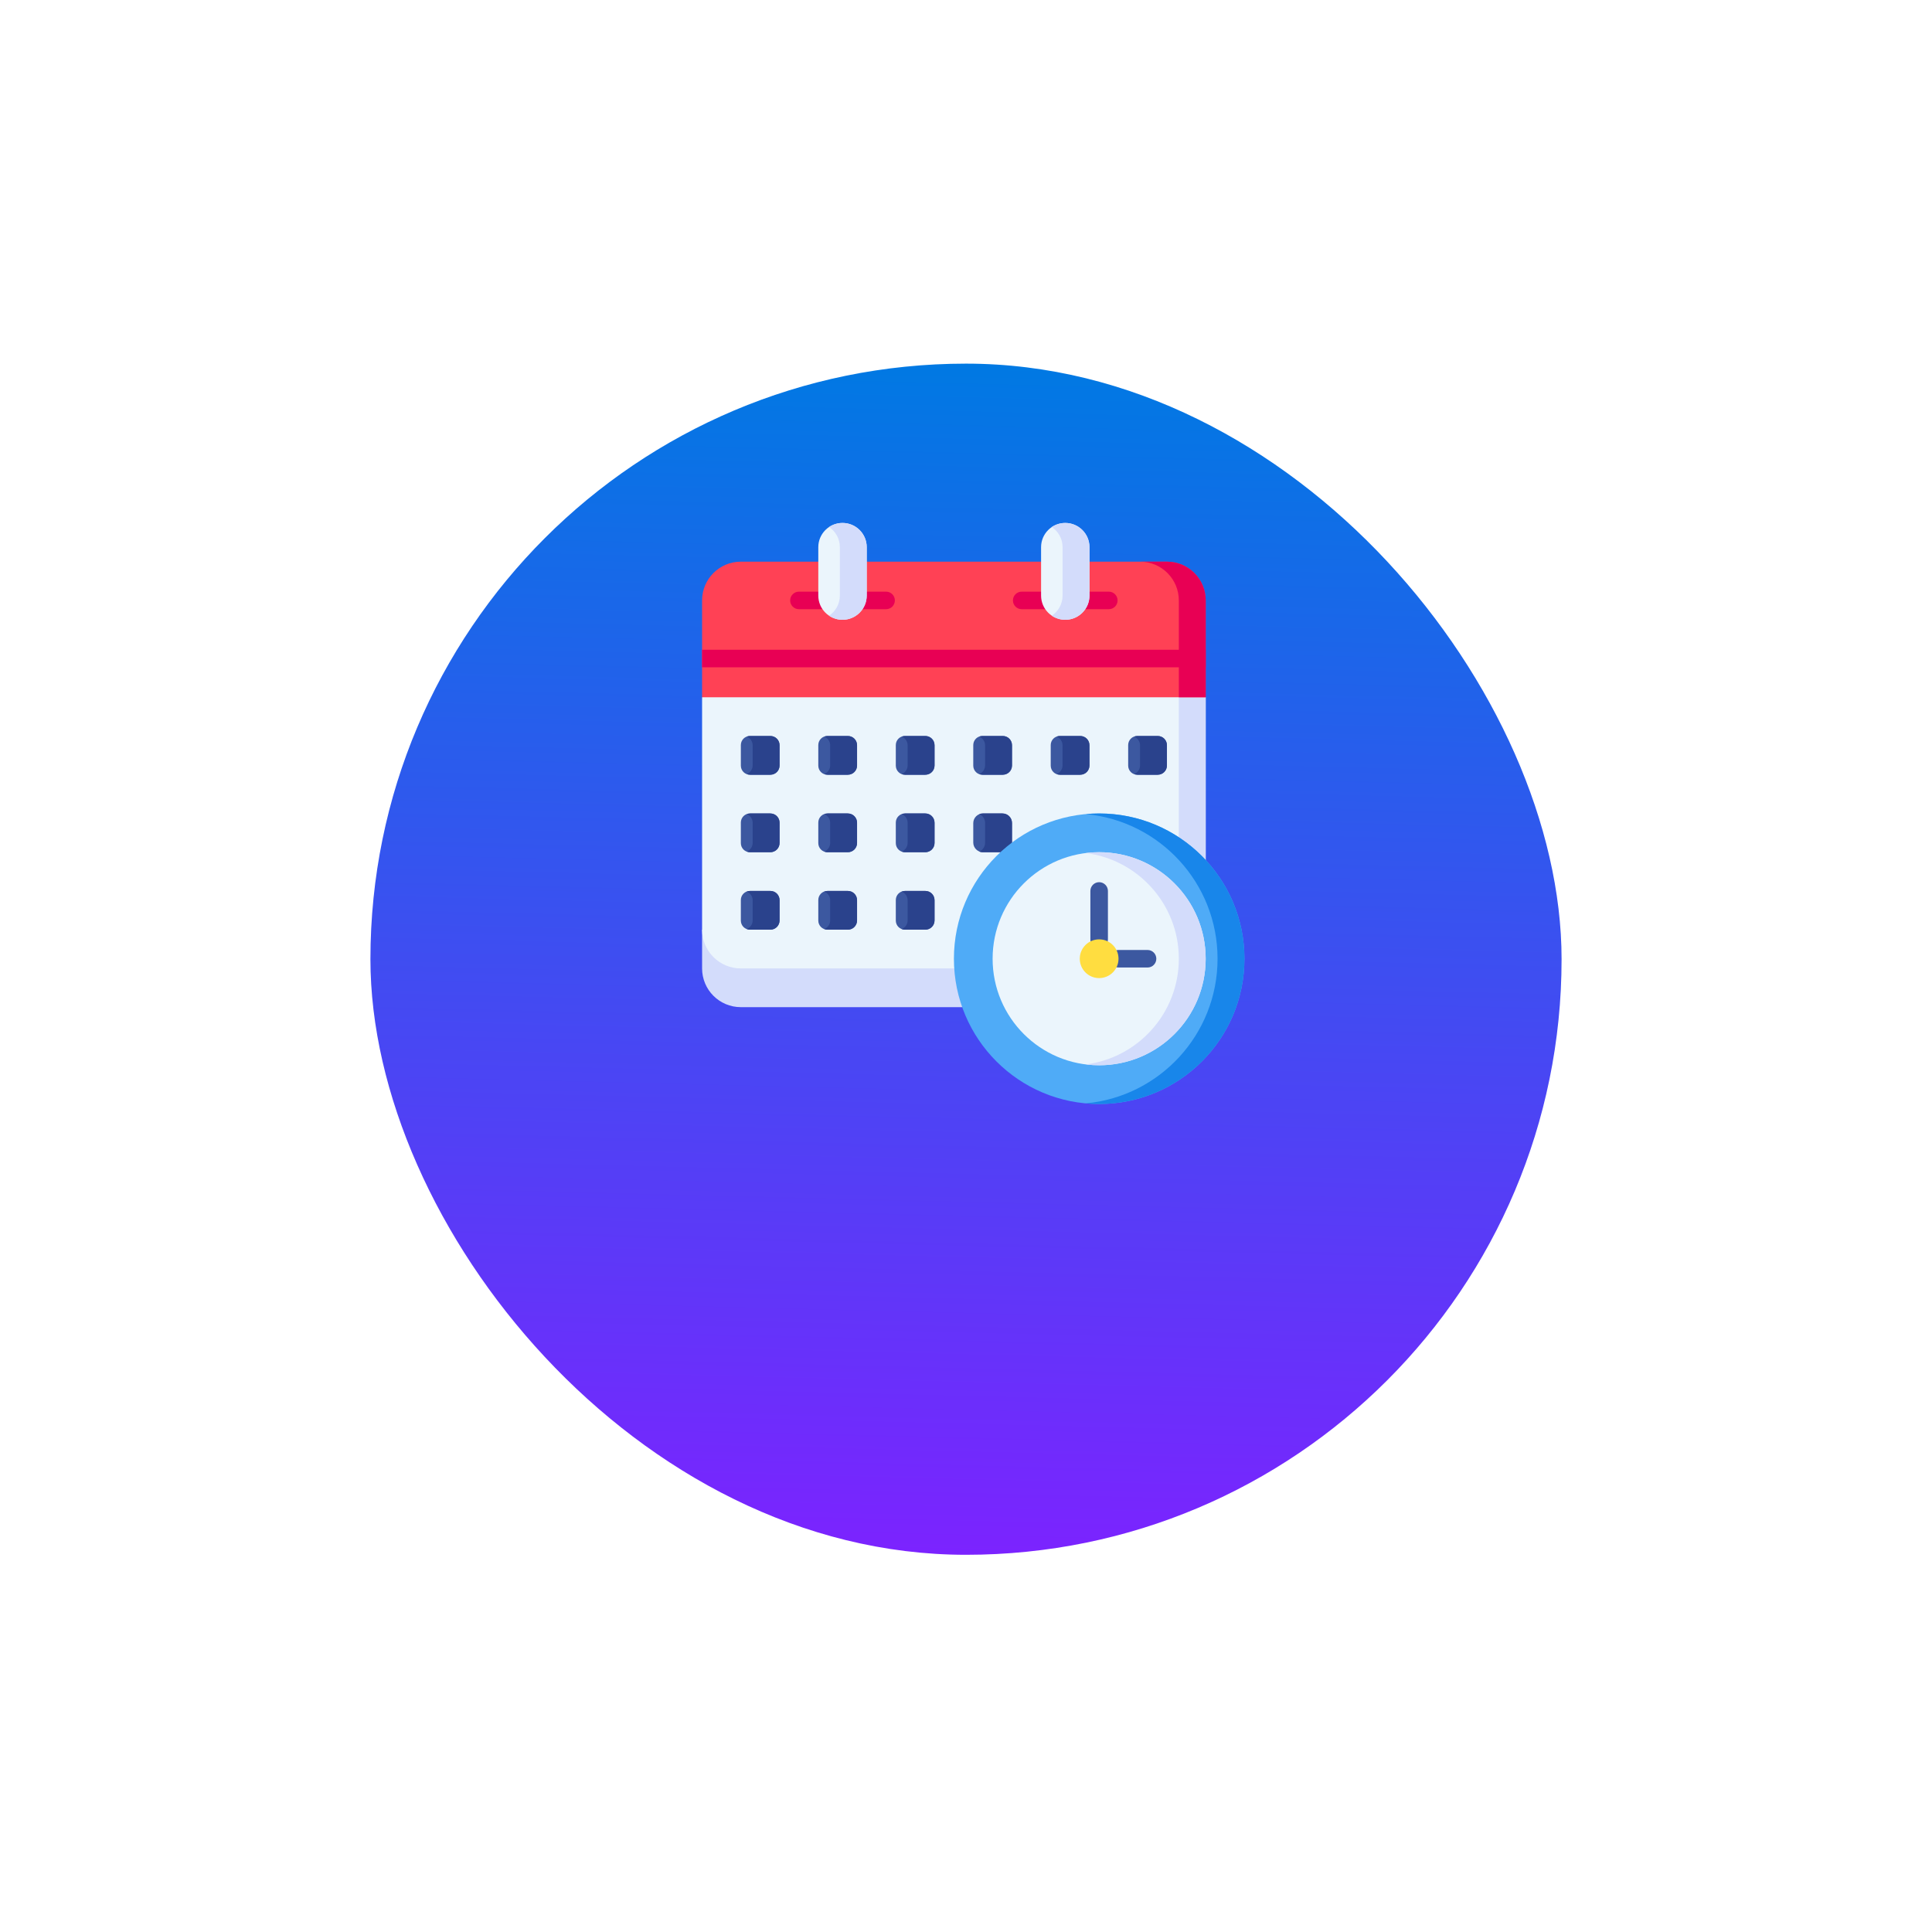 <svg width="133" height="133" viewBox="0 0 133 133" fill="none" xmlns="http://www.w3.org/2000/svg">
<g filter="url(#filter0_d_229_3461)">
<rect x="25.5" y="15.033" width="82" height="82" rx="41" fill="url(#paint0_linear_229_3461)"/>
</g>
<path d="M66.236 69.333H50.999C49.526 69.333 48.332 68.139 48.332 66.667V64H68.797L66.236 69.333Z" fill="#D3DCFB"/>
<path d="M83.001 48.001V59.204V66.667H50.999C49.526 66.667 48.332 65.473 48.332 64.001V48.001L67 41.334L83.001 48.001Z" fill="#EBF5FC"/>
<path d="M53.042 53.333H51.625C51.28 53.333 51 53.053 51 52.708V51.291C51 50.946 51.28 50.666 51.625 50.666H53.042C53.387 50.666 53.667 50.946 53.667 51.291V52.708C53.667 53.053 53.387 53.333 53.042 53.333Z" fill="#3C58A0"/>
<path d="M58.374 53.333H56.957C56.612 53.333 56.332 53.053 56.332 52.708V51.291C56.332 50.946 56.612 50.666 56.957 50.666H58.374C58.719 50.666 58.999 50.946 58.999 51.291V52.708C58.999 53.053 58.719 53.333 58.374 53.333Z" fill="#3C58A0"/>
<path d="M63.71 53.333H62.293C61.948 53.333 61.668 53.053 61.668 52.708V51.291C61.668 50.946 61.948 50.666 62.293 50.666H63.71C64.055 50.666 64.335 50.946 64.335 51.291V52.708C64.335 53.053 64.055 53.333 63.71 53.333Z" fill="#3C58A0"/>
<path d="M69.042 53.333H67.625C67.28 53.333 67 53.053 67 52.708V51.291C67 50.946 67.28 50.666 67.625 50.666H69.042C69.387 50.666 69.667 50.946 69.667 51.291V52.708C69.667 53.053 69.387 53.333 69.042 53.333Z" fill="#3C58A0"/>
<path d="M74.374 53.333H72.957C72.612 53.333 72.332 53.053 72.332 52.708V51.291C72.332 50.946 72.612 50.666 72.957 50.666H74.374C74.719 50.666 74.999 50.946 74.999 51.291V52.708C74.999 53.053 74.719 53.333 74.374 53.333Z" fill="#3C58A0"/>
<path d="M79.706 53.333H78.289C77.944 53.333 77.664 53.053 77.664 52.708V51.291C77.664 50.946 77.944 50.666 78.289 50.666H79.706C80.051 50.666 80.331 50.946 80.331 51.291V52.708C80.331 53.053 80.051 53.333 79.706 53.333Z" fill="#3C58A0"/>
<path d="M53.042 58.667H51.625C51.28 58.667 51 58.387 51 58.042V56.625C51 56.28 51.28 56 51.625 56H53.042C53.387 56 53.667 56.28 53.667 56.625V58.042C53.667 58.387 53.387 58.667 53.042 58.667Z" fill="#3C58A0"/>
<path d="M58.374 58.667H56.957C56.612 58.667 56.332 58.387 56.332 58.042V56.625C56.332 56.28 56.612 56 56.957 56H58.374C58.719 56 58.999 56.28 58.999 56.625V58.042C58.999 58.387 58.719 58.667 58.374 58.667Z" fill="#3C58A0"/>
<path d="M63.71 58.667H62.293C61.948 58.667 61.668 58.387 61.668 58.042V56.625C61.668 56.28 61.948 56 62.293 56H63.71C64.055 56 64.335 56.28 64.335 56.625V58.042C64.335 58.387 64.055 58.667 63.71 58.667Z" fill="#3C58A0"/>
<path d="M69.667 58.667V56.667C69.667 56.298 69.368 56 69 56H67.667C67.298 56 67 56.298 67 56.667V58C67 58.368 67.299 58.667 67.667 58.667H69.667Z" fill="#3C58A0"/>
<path d="M53.042 63.999H51.625C51.28 63.999 51 63.719 51 63.374V61.957C51 61.612 51.28 61.332 51.625 61.332H53.042C53.387 61.332 53.667 61.612 53.667 61.957V63.374C53.667 63.719 53.387 63.999 53.042 63.999Z" fill="#3C58A0"/>
<path d="M58.374 63.999H56.957C56.612 63.999 56.332 63.719 56.332 63.374V61.957C56.332 61.612 56.612 61.332 56.957 61.332H58.374C58.719 61.332 58.999 61.612 58.999 61.957V63.374C58.999 63.719 58.719 63.999 58.374 63.999Z" fill="#3C58A0"/>
<path d="M63.71 63.999H62.293C61.948 63.999 61.668 63.719 61.668 63.374V61.957C61.668 61.612 61.948 61.332 62.293 61.332H63.71C64.055 61.332 64.335 61.612 64.335 61.957V63.374C64.335 63.719 64.055 63.999 63.71 63.999Z" fill="#3C58A0"/>
<path d="M79.689 50.666H78.31C78.227 50.666 78.147 50.682 78.074 50.711C78.313 50.806 78.482 51.038 78.482 51.31V52.689C78.482 52.961 78.313 53.193 78.074 53.287C78.147 53.316 78.227 53.333 78.31 53.333H79.689C80.045 53.333 80.333 53.044 80.333 52.689V51.31C80.333 50.954 80.045 50.666 79.689 50.666Z" fill="#2A428C"/>
<path d="M74.353 50.666H72.974C72.891 50.666 72.811 50.682 72.738 50.711C72.977 50.806 73.146 51.038 73.146 51.31V52.689C73.146 52.961 72.977 53.193 72.738 53.287C72.811 53.316 72.891 53.333 72.974 53.333H74.353C74.709 53.333 74.997 53.044 74.997 52.689V51.31C74.997 50.954 74.709 50.666 74.353 50.666Z" fill="#2A428C"/>
<path d="M69.021 50.666H67.642C67.559 50.666 67.48 50.682 67.406 50.711C67.645 50.806 67.814 51.038 67.814 51.31V52.689C67.814 52.961 67.645 53.193 67.406 53.287C67.48 53.316 67.559 53.333 67.642 53.333H69.021C69.377 53.333 69.665 53.044 69.665 52.689V51.31C69.665 50.954 69.377 50.666 69.021 50.666Z" fill="#2A428C"/>
<path d="M63.689 50.666H62.31C62.227 50.666 62.147 50.682 62.074 50.711C62.313 50.806 62.482 51.038 62.482 51.31V52.689C62.482 52.961 62.313 53.193 62.074 53.287C62.147 53.316 62.227 53.333 62.31 53.333H63.689C64.045 53.333 64.333 53.044 64.333 52.689V51.31C64.333 50.954 64.045 50.666 63.689 50.666Z" fill="#2A428C"/>
<path d="M58.357 50.666H56.978C56.895 50.666 56.815 50.682 56.742 50.711C56.981 50.806 57.15 51.038 57.15 51.31V52.689C57.15 52.961 56.981 53.193 56.742 53.287C56.815 53.316 56.895 53.333 56.978 53.333H58.357C58.713 53.333 59.001 53.044 59.001 52.689V51.31C59.001 50.954 58.713 50.666 58.357 50.666Z" fill="#2A428C"/>
<path d="M53.021 50.666H51.642C51.559 50.666 51.48 50.682 51.406 50.711C51.645 50.806 51.814 51.038 51.814 51.31V52.689C51.814 52.961 51.645 53.193 51.406 53.287C51.48 53.316 51.559 53.333 51.642 53.333H53.021C53.377 53.333 53.665 53.044 53.665 52.689V51.31C53.665 50.954 53.377 50.666 53.021 50.666Z" fill="#2A428C"/>
<path d="M53.021 56H51.642C51.559 56 51.48 56.016 51.406 56.045C51.645 56.139 51.814 56.372 51.814 56.644V58.023C51.814 58.295 51.645 58.527 51.406 58.621C51.48 58.65 51.559 58.667 51.642 58.667H53.021C53.377 58.667 53.665 58.378 53.665 58.023V56.644C53.665 56.288 53.377 56 53.021 56Z" fill="#2A428C"/>
<path d="M53.021 61.334H51.642C51.559 61.334 51.48 61.35 51.406 61.379C51.645 61.473 51.814 61.706 51.814 61.978V63.357C51.814 63.629 51.645 63.861 51.406 63.955C51.48 63.984 51.559 64.001 51.642 64.001H53.021C53.377 64.001 53.665 63.712 53.665 63.357V61.978C53.665 61.622 53.377 61.334 53.021 61.334Z" fill="#2A428C"/>
<path d="M58.357 56H56.978C56.895 56 56.815 56.016 56.742 56.045C56.981 56.139 57.15 56.372 57.15 56.644V58.023C57.15 58.295 56.981 58.527 56.742 58.621C56.815 58.65 56.895 58.667 56.978 58.667H58.357C58.713 58.667 59.001 58.378 59.001 58.023V56.644C59.001 56.288 58.713 56 58.357 56Z" fill="#2A428C"/>
<path d="M58.357 61.334H56.978C56.895 61.334 56.815 61.35 56.742 61.379C56.981 61.473 57.15 61.706 57.15 61.978V63.357C57.15 63.629 56.981 63.861 56.742 63.955C56.815 63.984 56.895 64.001 56.978 64.001H58.357C58.713 64.001 59.001 63.712 59.001 63.357V61.978C59.001 61.622 58.713 61.334 58.357 61.334Z" fill="#2A428C"/>
<path d="M63.689 56H62.31C62.227 56 62.147 56.016 62.074 56.045C62.313 56.139 62.482 56.372 62.482 56.644V58.023C62.482 58.295 62.313 58.527 62.074 58.621C62.147 58.65 62.227 58.667 62.31 58.667H63.689C64.045 58.667 64.333 58.378 64.333 58.023V56.644C64.333 56.288 64.045 56 63.689 56Z" fill="#2A428C"/>
<path d="M69.665 58.667V56.644C69.665 56.288 69.377 56 69.021 56H67.642C67.559 56 67.48 56.016 67.406 56.045C67.645 56.139 67.814 56.372 67.814 56.644V58.023C67.814 58.295 67.645 58.527 67.406 58.621C67.48 58.65 67.559 58.667 67.642 58.667H69.665V58.667Z" fill="#2A428C"/>
<path d="M63.689 61.334H62.31C62.227 61.334 62.147 61.35 62.074 61.379C62.313 61.473 62.482 61.706 62.482 61.978V63.357C62.482 63.629 62.313 63.861 62.074 63.955C62.147 63.984 62.227 64.001 62.31 64.001H63.689C64.045 64.001 64.333 63.712 64.333 63.357V61.978C64.333 61.622 64.045 61.334 63.689 61.334Z" fill="#2A428C"/>
<path d="M81.148 47.228V59.203V66.667H83.001V59.203V48L81.148 47.228Z" fill="#D3DCFB"/>
<path d="M83.001 47.999V41.333C83.001 39.86 81.807 38.666 80.335 38.666H50.999C49.526 38.666 48.332 39.86 48.332 41.333V47.999H83.001Z" fill="#FF4155"/>
<path d="M56.734 41.938H54.998C54.665 41.938 54.395 41.667 54.395 41.334C54.395 41.001 54.665 40.73 54.998 40.73H56.734C57.067 40.73 57.337 41.001 57.337 41.334C57.337 41.667 57.067 41.938 56.734 41.938Z" fill="#E80054"/>
<path d="M60.999 41.938H59.264C58.93 41.938 58.66 41.667 58.66 41.334C58.66 41.001 58.93 40.73 59.264 40.73H60.999C61.333 40.73 61.603 41.001 61.603 41.334C61.603 41.667 61.333 41.938 60.999 41.938Z" fill="#E80054"/>
<path d="M72.07 41.938H70.334C70.001 41.938 69.731 41.667 69.731 41.334C69.731 41.001 70.001 40.73 70.334 40.73H72.07C72.403 40.73 72.673 41.001 72.673 41.334C72.673 41.667 72.403 41.938 72.07 41.938Z" fill="#E80054"/>
<path d="M76.332 41.938H74.596C74.262 41.938 73.992 41.667 73.992 41.334C73.992 41.001 74.262 40.73 74.596 40.73H76.332C76.665 40.73 76.935 41.001 76.935 41.334C76.935 41.667 76.665 41.938 76.332 41.938Z" fill="#E80054"/>
<path d="M59.665 41C59.665 41.92 58.919 42.667 57.999 42.667C57.078 42.667 56.332 41.92 56.332 41V37.667C56.332 36.746 57.078 36 57.999 36C58.919 36 59.665 36.746 59.665 37.667V41H59.665Z" fill="#EBF5FC"/>
<path d="M75.001 41C75.001 41.92 74.255 42.667 73.335 42.667C72.414 42.667 71.668 41.92 71.668 41V37.667C71.668 36.746 72.414 36 73.335 36C74.255 36 75.001 36.746 75.001 37.667V41H75.001Z" fill="#EBF5FC"/>
<path d="M73.331 36C72.989 36 72.671 36.103 72.406 36.28C72.853 36.579 73.148 37.088 73.148 37.667V41C73.148 41.578 72.853 42.087 72.406 42.386C72.671 42.563 72.989 42.667 73.331 42.667C74.251 42.667 74.998 41.92 74.998 41V37.667C74.998 36.746 74.251 36 73.331 36Z" fill="#D3DCFB"/>
<path d="M57.999 36C57.657 36 57.339 36.103 57.074 36.28C57.522 36.579 57.816 37.088 57.816 37.667V41C57.816 41.578 57.522 42.087 57.074 42.386C57.339 42.563 57.657 42.667 57.999 42.667C58.919 42.667 59.666 41.92 59.666 41V37.667C59.666 36.746 58.919 36 57.999 36Z" fill="#D3DCFB"/>
<path d="M80.336 38.666H78.484C79.957 38.666 81.151 39.86 81.151 41.333V47.999H83.003V41.333C83.003 39.86 81.809 38.666 80.336 38.666Z" fill="#E80054"/>
<path d="M48.332 44.73H83.001V45.938H48.332V44.73Z" fill="#E80054"/>
<path d="M75.668 76C81.191 76 85.668 71.523 85.668 66C85.668 60.477 81.191 56 75.668 56C70.145 56 65.668 60.477 65.668 66C65.668 71.523 70.145 76 75.668 76Z" fill="#4FABF7"/>
<path d="M75.665 73.333C79.716 73.333 82.999 70.049 82.999 65.999C82.999 61.949 79.716 58.666 75.665 58.666C71.615 58.666 68.332 61.949 68.332 65.999C68.332 70.049 71.615 73.333 75.665 73.333Z" fill="#EBF5FC"/>
<path d="M75.666 65.271C75.333 65.271 75.062 65.001 75.062 64.667V61.334C75.062 61.001 75.333 60.73 75.666 60.73C75.999 60.73 76.27 61.001 76.27 61.334V64.667C76.27 65.001 75.999 65.271 75.666 65.271Z" fill="#3C58A0"/>
<path d="M78.998 66.604H76.998C76.665 66.604 76.394 66.333 76.394 66C76.394 65.667 76.665 65.397 76.998 65.397H78.998C79.332 65.397 79.602 65.667 79.602 66C79.602 66.333 79.332 66.604 78.998 66.604Z" fill="#3C58A0"/>
<path d="M75.668 56C75.356 56 75.047 56.015 74.742 56.043C79.831 56.51 83.817 60.789 83.817 66C83.817 71.211 79.831 75.49 74.742 75.957C75.047 75.985 75.356 76 75.668 76C81.191 76 85.668 71.523 85.668 66C85.668 60.477 81.191 56 75.668 56Z" fill="#1886EA"/>
<path d="M75.667 58.666C75.354 58.666 75.045 58.686 74.742 58.724C78.356 59.179 81.151 62.263 81.151 65.999C81.151 69.736 78.356 72.82 74.742 73.275C75.045 73.313 75.354 73.333 75.667 73.333C79.717 73.333 83.001 70.049 83.001 65.999C83.001 61.949 79.717 58.666 75.667 58.666Z" fill="#D3DCFB"/>
<path d="M75.665 67.333C76.402 67.333 76.999 66.736 76.999 65.999C76.999 65.263 76.402 64.666 75.665 64.666C74.929 64.666 74.332 65.263 74.332 65.999C74.332 66.736 74.929 67.333 75.665 67.333Z" fill="#FFDD40"/>
<defs>
<filter id="filter0_d_229_3461" x="0.5" y="0.033" width="132" height="132" filterUnits="userSpaceOnUse" color-interpolation-filters="sRGB">
<feFlood flood-opacity="0" result="BackgroundImageFix"/>
<feColorMatrix in="SourceAlpha" type="matrix" values="0 0 0 0 0 0 0 0 0 0 0 0 0 0 0 0 0 0 127 0" result="hardAlpha"/>
<feOffset dy="10"/>
<feGaussianBlur stdDeviation="12.5"/>
<feComposite in2="hardAlpha" operator="out"/>
<feColorMatrix type="matrix" values="0 0 0 0 0.384 0 0 0 0 0 0 0 0 0 0.933 0 0 0 0.26 0"/>
<feBlend mode="normal" in2="BackgroundImageFix" result="effect1_dropShadow_229_3461"/>
<feBlend mode="normal" in="SourceGraphic" in2="effect1_dropShadow_229_3461" result="shape"/>
</filter>
<linearGradient id="paint0_linear_229_3461" x1="67.525" y1="98.058" x2="69.575" y2="15.033" gradientUnits="userSpaceOnUse">
<stop stop-color="#7D22FF"/>
<stop offset="1" stop-color="#0079E3"/>
</linearGradient>
</defs>
</svg>
